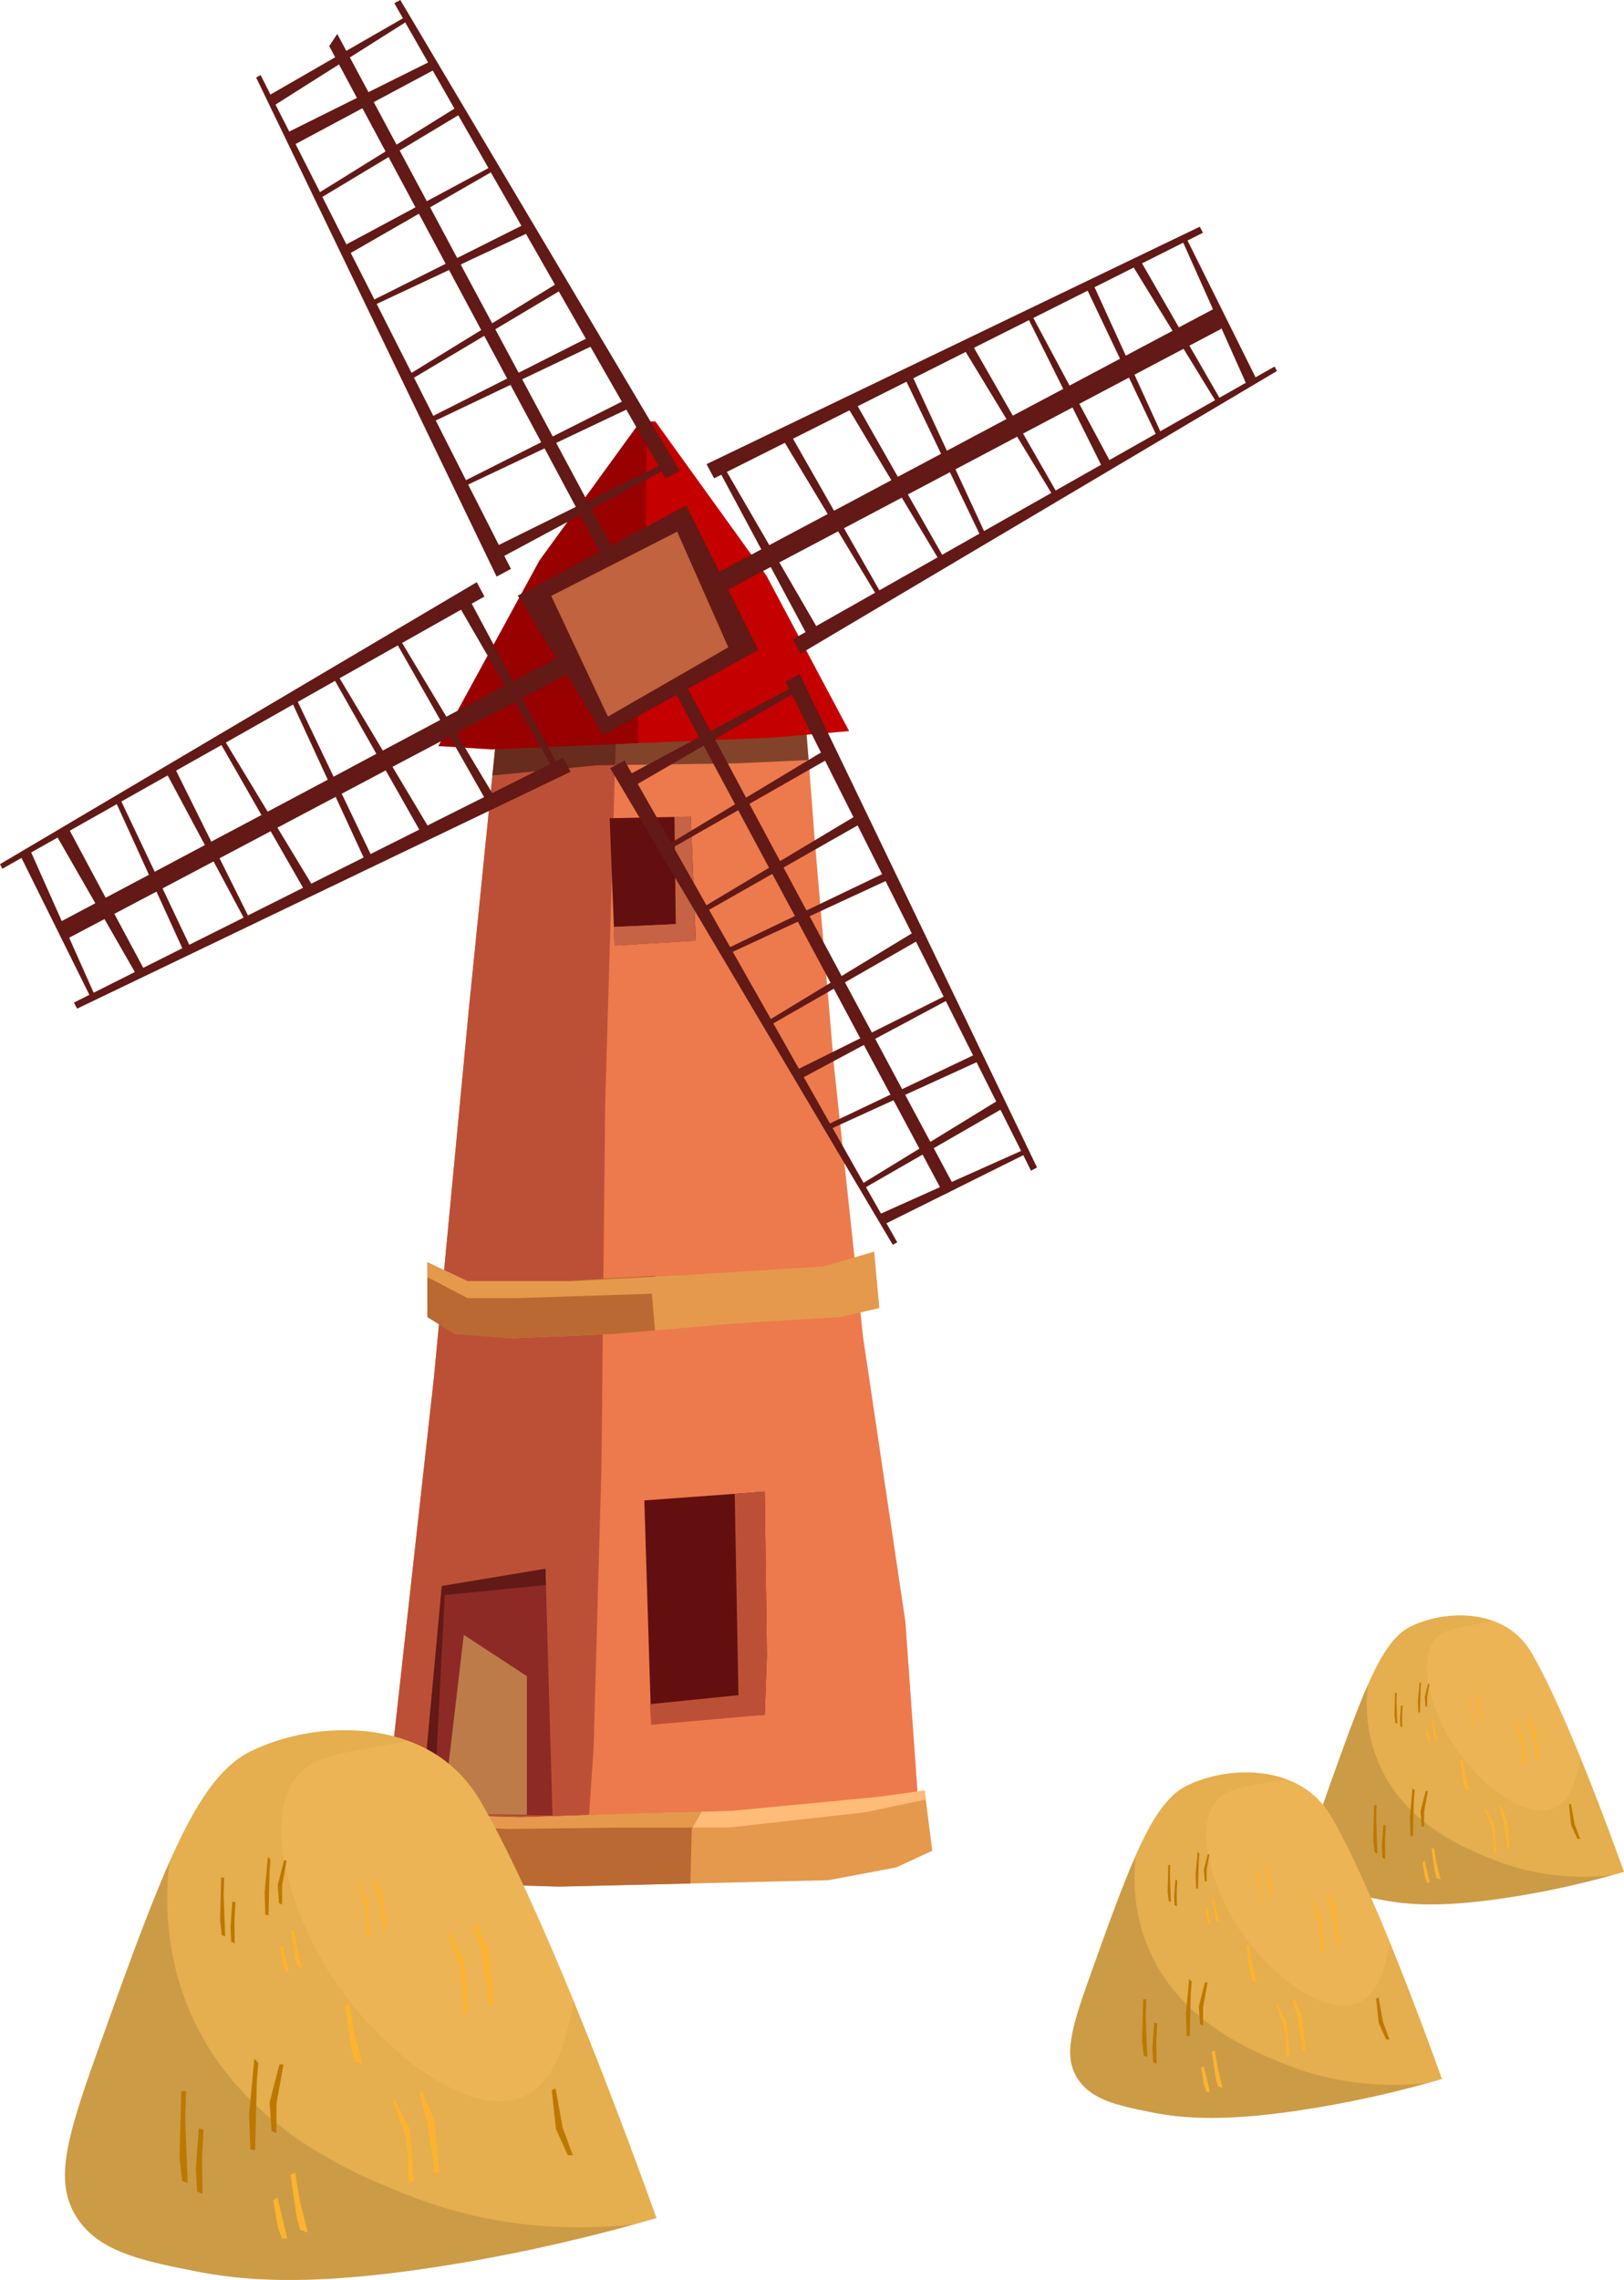 <svg width="177.54" height="249.19" viewBox="0 0 177.54 249.19" xmlns="http://www.w3.org/2000/svg" xmlns:xlink="http://www.w3.org/1999/xlink" xml:space="preserve" overflow="hidden"><defs></defs><g><g><path d="M100.66 200.81 96.03 202.7 54.18 204.18 42.82 202.91 41.98 199.75 47.44 150.54 51.23 110.57 53.83 84.76 54.35 79.56 54.39 79.23 70.16 78.81 88.03 78.35 88.05 78.62 88.4 83.07 89.09 92.06 91.19 116.68 94.35 146.12 98.98 177.25Z" fill="#ED7A4C"/><path d="M51.23 110.57 54.39 79.23 67.38 78.89 66.16 120.67 65.75 160.42 64.9 190.92 64.03 203.82 54.18 204.18 42.82 202.91 41.98 199.75 47.44 150.54Z" fill="#BC5037"/><path d="M43.17 197.09 46.67 198.35 56.91 198.63 69.39 198.21 79.91 197.93 96.03 196.39 101.08 195.69 101.92 202.28 97.99 204.1 90.56 205.5 61.12 206.2 46.67 205.78 41.21 203.68 40.93 200.46 41.35 196.67Z" fill="#E5994C"/><path d="M43.17 197.09 46.67 198.35 56.91 198.63 69.39 198.21 79.91 197.93 96.03 196.39 101.08 195.69 101.21 196.68 94.63 198.07 79.63 199.75 67.85 199.75 55.65 199.9 45.14 199.47 41.16 198.34 41.35 196.67Z" fill="#FFBB78"/><path d="M43.17 197.09 46.67 198.35 56.91 198.63 69.39 198.21 76.68 198.02 75.63 199.86 75.47 205.86 61.12 206.2 46.67 205.78 41.21 203.68 40.93 200.46 41.35 196.67Z" fill="#BA6932"/><path d="M43.17 197.09 46.67 198.35 56.91 198.63 69.39 198.21 76.68 198.02 75.69 199.75 67.85 199.75 55.65 199.9 45.14 199.47 41.16 198.34 41.35 196.67Z" fill="#E5994C"/><path d="M95.57 136.8 96.13 142.97 91.87 143.95 80.51 144.64 71.61 145.41 67.03 145.8 56.11 146.26 49.9 145.8 46.72 143.95 46.72 137.96 51.12 140.03 62.33 140.03 71.63 139.54 75.36 139.34 90.06 138.41Z" fill="#E5994C"/><g><path d="M83.6 163.03 83.83 180.96 83.6 187.42 71.18 188.07 70.44 163.99Z" fill="#630F0F"/><path d="M80.32 163.27 83.6 163.03 83.83 180.96 83.6 187.42 71.18 188.51 71.05 186.26 80.73 185.27Z" fill="#BC5037"/></g><g><path d="M76.06 102.81 67.19 103.35 66.65 89.43 75.52 89.25Z" fill="#630F0F"/><path d="M73.73 89.28 75.52 89.25 76.06 102.81 67.19 103.35 67.11 101.31 73.88 101Z" fill="#C66344"/><path d="M73.88 100.9C74.53 101.41 75.34 102.03 76.05 102.58L76.06 102.81 67.2 103.35 67.12 101.31 73.89 101.01 73.89 100.9Z" fill="#C66344"/></g><path d="M88.4 83.07 80.58 83.43 65.23 83.65 53.83 84.76 54.35 79.56 70.78 78.93 88.05 78.62Z" opacity="0.45"/><path d="M70.02 46.06 71.65 46.06 83.78 62.9 92.83 79.91 84.14 80.64 70.74 81.18 47.93 81.54 58.98 61.27Z" fill="#C40000"/><path d="M70.02 46.06 70.71 46.06 70.56 61.45 69.65 71.77 69.8 81.22 53.72 81.91 47.93 81.54 58.98 61.27Z" fill="#990000"/><path d="M71.63 139.54 71.26 141.42 71.61 145.41 67.03 145.8 56.11 146.26 55.41 146.26 49.67 145.8 46.72 143.95 46.72 137.96 50.79 140.03 61.16 140.03 71.65 139.43Z" fill="#BA6932"/><path d="M62.33 140.03 73.65 139.43 73.26 141.32 70.66 141.42 56.57 141.88 51.12 141.88 46.72 139.58 46.72 137.96 51.12 140.03Z" fill="#E5994C"/><path d="M60.4 198.43 59.63 171.46 48.3 173.35 46 198.25Z" fill="#8E2A25"/><path d="M47.39 198.43 48.62 174.33 59.68 173.23 59.63 171.46 48.3 173.35 46 198.25Z" fill="#631915"/><path d="M57.6 198.34 57.6 183.2 50.7 178.68 48.4 198.28Z" fill="#FFEC7C" opacity="0.42"/><g><path d="M72.27 66.12C73.89 69.15 74.24 72.13 73.04 72.77 71.84 73.41 69.55 71.47 67.93 68.44 66.31 65.41 65.96 62.43 67.16 61.79 68.36 61.15 70.65 63.08 72.27 66.12Z" fill="#631915"/><g><path d="M77.24 50.73 131.16 24.78 131.51 25.44 78.07 52.28Z" fill="#631915"/><path d="M139.6 40.55 87.52 71.44 86.68 69.87 139.34 40.06Z" fill="#631915"/><path d="M129.22 26.22 136.43 42.37 137.26 41.24 129.67 25.98Z" fill="#631915"/><path d="M124.75 28.61 133.56 43.91 133 44.01 123.85 29.09Z" fill="#631915"/><path d="M86.22 47.12 96.29 64.79 95.72 64.87 85.32 47.6Z" fill="#631915"/><path d="M93.49 43.91 103.52 61.55 103.08 61.9 92.6 44.39Z" fill="#631915"/><path d="M106.3 37.7 115.76 54.23 115.2 54.32 105.4 38.18Z" fill="#631915"/><path d="M119.35 30.71 126.98 47.43 126.48 47.7 118.72 31.38Z" fill="#631915"/><path d="M99.6 40.8 107.97 58.89 107.47 59.16 98.99 41.49Z" fill="#631915"/><path d="M112.71 34.27 121.28 50.28 120.65 51.36 112.49 34.99Z" fill="#631915"/><path d="M78.51 51.24 88.47 69.84 89.45 68.8 79.46 51.58Z" fill="#631915"/></g><g><path d="M113.37 127.6 112.71 127.95 111.87 126.26 111.63 125.79 109.37 121.29 108.91 120.39 106.76 116.1 106.38 115.35 103.4 109.41 103.16 108.93 100.14 102.92 99.68 102.02 98.13 98.93 96.81 96.29 96.43 95.54 93.76 90.22 93.3 89.32 93.3 89.31 90.2 83.14 89.75 82.25 86.57 75.91 86.26 75.3 85.87 74.51 87.42 73.68 99.57 98.92Z" fill="#631915"/><path d="M98.09 135.78 97.6 136.05 75.69 99.1 66.71 83.96 68.28 83.12 69.06 84.51 69.72 85.68 73.37 92.11 73.63 92.58 77.23 98.94 77.31 99.09 77.52 99.45 79.82 103.51 80.11 104.03 84.27 111.37 84.54 111.85 87.11 116.41 87.16 116.49 87.24 116.63 87.27 116.68 87.34 116.8 87.35 116.81 87.87 117.73 90.73 122.79 91.02 123.29 94.41 129.28 94.67 129.75 96.31 132.64 96.91 133.7Z" fill="#631915"/><path d="M112.17 126.11 111.87 126.26 103.24 130.55 103.2 130.57 96.91 133.7 95.78 132.87 96.31 132.64 102.76 129.75 104.05 129.18 111.63 125.79 111.93 125.66Z" fill="#631915"/><path d="M109.54 121.2 109.37 121.29 102.08 125.49 100.86 126.19 94.67 129.75 94.24 130 94.14 129.44 94.41 129.28 100.51 125.54 101.71 124.8 108.91 120.39 109.06 120.3Z" fill="#631915"/><path d="M91.04 82.66 73.37 92.74 73.28 92.17 90.56 81.76Z" fill="#631915"/><path d="M94.24 89.94 76.6 99.96 76.26 99.52 93.76 89.04Z" fill="#631915"/><path d="M100.45 102.74 83.92 112.21 83.83 111.64 99.97 101.84Z" fill="#631915"/><path d="M107.44 115.79 106.76 116.1 98.96 119.66 98.96 119.67 97.68 120.25 91.02 123.29 90.72 123.43 90.45 122.92 90.73 122.79 97.35 119.64 98.62 119.04 106.38 115.35 106.77 115.16Z" fill="#631915"/><path d="M97.35 96.05 79.26 104.42 78.99 103.91 96.67 95.43Z" fill="#631915"/><path d="M103.88 109.15 103.4 109.41 95.68 113.54 95.68 113.54 94.44 114.21 87.87 117.73 86.79 117.1 87.35 116.81 94.05 113.48 95.31 112.85 103.16 108.93Z" fill="#631915"/><path d="M86.91 74.96 68.31 84.92 69.35 85.89 86.57 75.91Z" fill="#631915"/></g><g><path d="M74.32 51.46 72.77 52.29 72.32 51.52 71.99 50.93 68.47 44.77 68.39 44.63 67.98 43.9 64.55 37.9 64.55 37.9 64.05 37.03 61.09 31.85 60.67 31.12 60.67 31.12 57.5 25.56 57.5 25.56 57 24.68 56.05 23.01 53.66 18.84 53.4 18.37 50.1 12.6 49.68 11.87 47.31 7.71 46.8 6.83 44.3 2.45 44.05 2 43.11 0.35 43.76 0 56.85 22.04Z" fill="#631915"/><path d="M55.86 62.18 54.29 63.02 42.81 39.19 28 8.47 28.49 8.2 29.57 10.34 30.12 11.43 31.62 14.38 32.31 15.74 34.98 21 34.98 21.01 35.24 21.52 37.87 26.71 38.35 27.64 38.36 27.66 38.43 27.81 38.45 27.85 40.93 32.73 41.18 33.22 43.67 38.14 44.99 40.75 45.26 41.28 47.37 45.45 47.64 45.96 50.94 52.48 51.18 52.96 54.53 59.56 55.13 60.75Z" fill="#631915"/><path d="M44.58 2.27 44.3 2.45 38.25 6.28 37.06 7.04 30.12 11.43 29.64 11.74 29.57 10.34 29.57 10.33 36.64 6.26 37.86 5.56 44.05 2 44.34 1.83Z" fill="#631915"/><path d="M47.46 7.63 47.31 7.71 40.86 11.16 39.62 11.83 32.31 15.74 31.9 15.96 31.17 14.61 31.62 14.38 39.02 10.7 40.28 10.07 46.8 6.83 46.98 6.74Z" fill="#631915"/><path d="M68.83 43.47 50.66 52.62 51.1 53 69.32 44.37Z" fill="#631915"/><path d="M64.55 36.77 46.44 45.92 46.61 46.45 65.03 37.67Z" fill="#631915"/><path d="M57.8 25.42 57.5 25.56 57.5 25.56 51.76 28.25 51.75 28.25 50.37 28.91 49.09 29.51 41.18 33.22 41.11 33.25 40.71 33.44 40.29 33.05 40.87 32.76 40.93 32.73 48.72 28.83 49.98 28.2 53.07 26.65 57 24.68 57.32 24.52Z" fill="#631915"/><path d="M50.47 12.38 50.1 12.6 43.69 16.45 42.48 17.17 35.24 21.52 34.97 21.69 34.7 21.18 34.98 21.01 34.98 21 42.15 16.55 43.35 15.81 49.68 11.87 50.31 11.48Z" fill="#631915"/><path d="M61.18 30.8 44.2 41.24 44.47 41.75 61.31 31.72Z" fill="#631915"/><path d="M53.88 18.11 53.66 18.84 47.02 22.66 45.8 23.36 38.35 27.64 37.8 27.96 37.87 26.71 45.42 22.66 46.66 21.99 53.4 18.37Z" fill="#631915"/><path d="M72.97 51.17 54.38 61.16 54.15 59.75 71.99 50.93Z" fill="#631915"/></g><g><path d="M62.38 84.35 42.59 93.84 8.43 110.24 8.08 109.58 9.77 108.73 10.24 108.5 14.74 106.24 15.66 105.78 19.93 103.64 20.69 103.26 26.63 100.29 27.11 100.05 27.11 100.05 33.13 97.03 34.03 96.58 39.75 93.72 40.51 93.34 42.25 92.47 45.84 90.67 45.84 90.67 46.74 90.22 52.92 87.12 53.81 86.68 60.15 83.5 60.16 83.5 60.76 83.2 61.55 82.8Z" fill="#631915"/><path d="M52.96 65.2 51.57 65.98 50.4 66.64 43.96 70.27 43.49 70.54 37.55 73.89 37.13 74.13 36.62 74.42 32.56 76.71 32.05 77 32.04 77 24.69 81.16 24.21 81.43 19.26 84.22 19.25 84.23 18.33 84.75 13.27 87.6 12.77 87.89 7.63 90.79 6.3 91.54 3.41 93.17 2.35 93.77 0.26 94.95 0 94.45 37.19 72.46 52.12 63.63Z" fill="#631915"/><path d="M10.37 108.8 9.92 109.04 9.77 108.73 6.86 102.86 2.35 93.77 3.18 92.64 3.41 93.17 6.75 100.67 7.56 102.49 10.24 108.5Z" fill="#631915"/><path d="M15.74 105.94 14.84 106.41 14.74 106.24 11.42 100.45 10.42 98.72 6.3 91.54 6.05 91.1 7.41 90.38 7.63 90.79 11.55 98.12 12.5 99.88 15.66 105.78Z" fill="#631915"/><path d="M53.4 87.96 43.34 70.27 43.91 70.19 54.29 87.48Z" fill="#631915"/><path d="M46.11 91.16 36.11 73.5 36.55 73.16 47.01 90.68Z" fill="#631915"/><path d="M34.2 96.86 33.3 97.34 33.13 97.03 29.59 90.85 28.58 89.08 24.21 81.43 24.18 81.37 23.86 80.81 24.42 80.72 24.65 81.09 24.69 81.16 29.26 88.71 30.33 90.46 34.03 96.58 34.03 96.58Z" fill="#631915"/><path d="M20.87 103.65 20.24 104.32 19.93 103.64 17.11 97.45 16.28 95.61 12.77 87.89 12.63 87.59 13.14 87.32 13.27 87.6 16.91 95.28 17.77 97.1 20.69 103.26Z" fill="#631915"/><path d="M40 94.26 31.65 76.16 32.16 75.88 40.62 93.57Z" fill="#631915"/><path d="M27.11 100.05 27.11 100.05 26.89 100.77 26.63 100.29 23.35 94.15 22.4 92.36 18.33 84.75 18.96 83.67 19.25 84.23 23.1 91.99 24 93.8Z" fill="#631915"/><path d="M61.1 83.84 51.17 65.23 50.19 66.27 60.16 83.5Z" fill="#631915"/></g><path d="M133.51 35.94 130.03 37.78 129.39 38.12 124.03 40.95 123.42 41.27 117.99 44.14 117.25 44.53 117.24 44.54 111.84 47.39 111.19 47.73 104.46 51.29 103.85 51.61 99.25 54.04 98.59 54.39 92.27 57.73 91.63 58.07 85.2 61.47 84.26 61.97 79.6 64.43 77.35 65.61 73.08 67.87 71.64 68.63 70.39 69.29 68.93 70.07 63.84 72.75 63.84 72.75 61.94 73.76 61.93 73.76 57.09 76.32 56.26 76.76 49.88 80.13 49.88 80.13 49.16 80.51 42.91 83.81 42.17 84.2 40.4 85.14 37.36 86.75 36.7 87.09 30.33 90.46 29.59 90.85 24.01 93.8 24 93.8 23.35 94.15 17.77 97.1 17.11 97.45 12.5 99.88 11.42 100.45 7.56 102.49 6.86 102.86 6.53 100.79 6.75 100.67 10.42 98.72 11.55 98.12 16.28 95.61 16.91 95.28 22.4 92.36 23.1 91.99 23.11 91.98 28.58 89.08 29.26 88.71 35.83 85.22 36.47 84.89 39.87 83.07 41.15 82.39 41.85 82.03 48.12 78.69 48.8 78.33 55.2 74.93 56.09 74.45 60.82 71.95 62.93 70.82 67.82 68.23 69.38 67.4 70.62 66.74 72.16 65.92 76.48 63.63 78.63 62.49 83.23 60.04 84.1 59.58 90.49 56.18 91.18 55.82 97.45 52.48 98.16 52.11 102.88 49.6 103.52 49.26 110.02 45.8 110.72 45.43 116.23 42.51 116.24 42.5 116.93 42.14 122.44 39.21 123.08 38.87 128.18 36.16 128.88 35.78 132.6 33.81 133.36 33.4 133.5 35.81Z" fill="#631915"/><path d="M104.44 129.91 103.24 130.55 103.2 130.57 102.76 129.75 100.86 126.19 100.51 125.54 97.68 120.25 97.35 119.64 94.44 114.21 94.05 113.48 94.04 113.47 91.15 108.06 90.8 107.41 87.22 100.73 86.9 100.11 86.31 99.02 84.43 95.51 84.07 94.84 80.7 88.55 80.36 87.91 76.93 81.5 76.43 80.57 73.96 75.96 73.16 74.47 72.31 72.88 70.39 69.29 69.38 67.4 66.67 62.34 66.67 62.34 66.47 61.96 65.58 60.3 63.43 56.3 62.95 55.4 59.53 49 59.17 48.34 55.81 42.07 55.44 41.37 52.94 36.71 52.61 36.08 49.74 30.72 49.09 29.51 48.72 28.83 45.8 23.37 45.8 23.36 45.42 22.66 42.48 17.17 42.15 16.55 39.62 11.83 39.02 10.7 37.06 7.04 36.64 6.26 35.99 5.04 36.87 3.71 37.86 5.56 38.25 6.28 40.28 10.07 40.86 11.16 43.35 15.81 43.69 16.45 46.66 21.99 47.02 22.66 47.02 22.66 49.98 28.2 50.37 28.91 50.7 29.54 53.81 35.34 54.15 35.99 56.7 40.74 57.09 41.46 60.43 47.71 60.8 48.4 64.21 54.77 64.67 55.63 66.82 59.63 67.72 61.32 67.92 61.69 70.62 66.74 71.64 68.63 73.54 72.19 74.38 73.76 75.19 75.28 77.67 79.9 78.15 80.79 81.56 87.18 81.93 87.85 81.93 87.86 85.28 94.12 85.66 94.82 87.9 99.01 88.17 99.5 88.51 100.14 92.01 106.68 92.37 107.36 95.31 112.84 95.31 112.85 95.68 113.54 95.68 113.54 98.62 119.04 98.96 119.66 98.96 119.67 101.71 124.8 102.08 125.49 104.05 129.18Z" fill="#631915"/><path d="M56.61 65.1 75.02 55.24 82.9 71.04 65.99 80.34Z" fill="#631915"/><path d="M66.46 78.32 60.26 65.13 74.03 58.11 79.62 70.75Z" fill="#C0633E"/></g></g><g><path d="M177.54 204.59C177.12 204.71 176.71 204.83 176.31 204.94 172.12 206.1 168.55 206.8 165.87 207.24 157.91 208.55 153.91 208.22 150.91 207.62 147.84 207.01 145.39 206.48 144.16 204.47 142.96 202.5 143.57 200.15 145.3 195.32 146.99 190.58 148.32 186.89 149.55 184.12 151.08 180.66 152.46 178.63 154.2 177.78 156.82 176.49 160.4 176.11 163.29 177.18 163.96 177.43 164.6 177.75 165.18 178.16 166.57 179.14 167.28 180.37 167.64 181 169.29 183.93 171.14 188.1 172.8 192.16 175.03 197.62 176.92 202.88 177.54 204.59Z" fill="#E5AE4E"/><path d="M176.31 204.94C172.12 206.1 168.55 206.8 165.87 207.24 157.91 208.55 153.91 208.22 150.91 207.62 147.84 207.01 145.39 206.48 144.16 204.47 142.96 202.5 143.57 200.15 145.3 195.32 146.99 190.58 148.32 186.89 149.55 184.12 149.29 186.29 149.36 188.93 150.33 191.7 152.96 199.22 160.27 202.09 163.37 203.31 168.31 205.25 172.94 205.32 176.31 204.94Z" opacity="0.11"/><path d="M172.79 192.15C172.3 194.49 171.74 196.74 169.97 197.57 166.7 199.09 161.52 194.69 158.99 190.88 156.7 187.43 154.67 181.58 157.03 179.02 157.84 178.14 159.27 177.89 162.14 177.38 162.54 177.31 162.92 177.24 163.28 177.18 163.95 177.43 164.59 177.75 165.17 178.16 166.56 179.14 167.27 180.37 167.63 181 169.28 183.92 171.13 188.09 172.79 192.15Z" fill="#FFC269" opacity="0.3"/><path d="M150.49 197.29 150.22 197.29 150.12 201.12 150.27 202.45 150.58 202.57 150.45 198.86Z" fill="#BC7800"/><path d="M154.13 198.6 154.19 200.64 154.47 200.68 154.57 196.69 154.65 195.67 154.42 195.44Z" fill="#BC7800"/><path d="M155.3 197.94 155.41 199.59 155.68 199.71 155.69 197.99 156.1 195.76 155.86 195.76Z" fill="#BC7800"/><path d="M171.76 199.47 172.44 200.97 172.74 200.99 172.14 199.37 171.74 197.14 171.52 197.23Z" fill="#BC7800"/><path d="M151.23 199.45 151.06 201.79 151.13 203.05 151.44 203.2 151.41 201.13 151.5 199.49Z" fill="#BC7800"/><path d="M162.46 197.71 162.38 197.86 163.12 199.9 163.27 201.23 163.3 202.6 163.61 202.45 163.35 199.43Z" fill="#FCB330"/><path d="M164.07 197.29 163.91 197.44 164.33 198.97 164.75 201.55 164.71 201.98 165.06 201.98 164.76 198.93Z" fill="#FCB330"/><path d="M155.51 203.58 155.77 205.1 156 205.77 156.32 205.77 155.74 203.38Z" fill="#FCB330"/><path d="M156.77 201.98 156.49 202.1 156.87 204.64 157.06 205.27 157.49 205.43 157.03 203.58Z" fill="#FCB330"/><path d="M165.6 188.02 165.52 188.18 166.25 190.22 166.4 191.55 166.43 192.92 166.74 192.76 166.49 189.75Z" fill="#FCB330"/><path d="M167.2 187.6 167.04 187.76 167.47 189.28 167.88 191.87 167.84 192.3 168.19 192.3 167.9 189.25Z" fill="#FCB330"/><path d="M159.9 192.29 159.63 192.41 160.01 194.96 160.2 195.58 160.63 195.74 160.17 193.9Z" fill="#FCB330"/><path d="M152.69 185.02 152.51 185.02 152.45 187.47 152.55 188.32 152.75 188.4 152.66 186.02Z" fill="#BC7800"/><path d="M155.01 185.86 155.06 187.16 155.23 187.19 155.3 184.63 155.35 183.98 155.2 183.83Z" fill="#BC7800"/><path d="M155.77 185.43 155.84 186.49 156.01 186.56 156.02 185.46 156.28 184.03 156.13 184.03Z" fill="#BC7800"/><path d="M153.16 186.4 153.05 187.9 153.1 188.7 153.29 188.8 153.28 187.48 153.33 186.42Z" fill="#BC7800"/><path d="M160.35 185.28 160.3 185.38 160.77 186.69 160.87 187.54 160.89 188.42 161.09 188.32 160.92 186.39Z" fill="#FCB330"/><path d="M161.38 185.01 161.28 185.11 161.55 186.09 161.82 187.75 161.79 188.02 162.02 188.02 161.83 186.07Z" fill="#FCB330"/><path d="M155.9 189.04 156.07 190.02 156.22 190.45 156.42 190.45 156.05 188.92Z" fill="#FCB330"/><path d="M156.71 188.02 156.53 188.09 156.77 189.72 156.9 190.12 157.17 190.23 156.88 189.05Z" fill="#FCB330"/></g><g><path d="M71.77 242.43C70.98 242.66 70.2 242.88 69.43 243.09 61.47 245.29 54.67 246.63 49.57 247.47 34.44 249.96 26.82 249.33 21.13 248.19 15.29 247.03 10.63 246.03 8.29 242.19 6.01 238.44 7.17 233.98 10.45 224.79 13.67 215.78 16.2 208.76 18.53 203.49 21.44 196.92 24.07 193.06 27.37 191.43 32.36 188.97 39.15 188.26 44.66 190.28 45.94 190.75 47.15 191.37 48.25 192.15 50.9 194.02 52.25 196.34 52.93 197.55 56.07 203.13 59.58 211.06 62.74 218.77 66.99 229.17 70.6 239.17 71.77 242.43Z" fill="#E5AE4E"/><path d="M69.42 243.1C61.46 245.3 54.66 246.64 49.56 247.48 34.43 249.97 26.81 249.34 21.12 248.2 15.28 247.04 10.62 246.04 8.28 242.2 6 238.45 7.16 233.99 10.44 224.8 13.66 215.79 16.19 208.77 18.52 203.5 18.04 207.63 18.17 212.66 20 217.92 24.99 232.21 38.9 237.68 44.8 240 54.22 243.69 63.03 243.82 69.42 243.1Z" opacity="0.11"/><path d="M62.73 218.77C61.79 223.22 60.74 227.51 57.36 229.07 51.13 231.96 41.29 223.6 36.48 216.35 32.12 209.78 28.26 198.67 32.76 193.79 34.3 192.12 37.03 191.64 42.48 190.67 43.24 190.53 43.97 190.41 44.65 190.29 45.93 190.76 47.14 191.38 48.24 192.16 50.89 194.03 52.24 196.35 52.92 197.56 56.07 203.13 59.58 211.06 62.73 218.77Z" fill="#FFC269" opacity="0.3"/><path d="M20.34 228.56 19.82 228.55 19.63 235.84 19.92 238.37 20.51 238.6 20.25 231.53Z" fill="#BC7800"/><path d="M27.24 231.05 27.37 234.92 27.89 234.99 28.08 227.41 28.24 225.47 27.8 225.02Z" fill="#BC7800"/><path d="M29.48 229.79 29.69 232.92 30.21 233.15 30.23 229.87 30.99 225.64 30.55 225.63Z" fill="#BC7800"/><path d="M60.78 232.7 62.07 235.55 62.63 235.58 61.5 232.51 60.74 228.27 60.32 228.43Z" fill="#BC7800"/><path d="M21.73 232.65 21.41 237.12 21.55 239.5 22.14 239.8 22.09 235.86 22.25 232.73Z" fill="#BC7800"/><path d="M43.1 229.35 42.95 229.64 44.34 233.52 44.62 236.05 44.69 238.65 45.28 238.36 44.79 232.63Z" fill="#FCB330"/><path d="M46.15 228.54 45.85 228.84 46.65 231.74 47.45 236.66 47.37 237.47 48.04 237.48 47.47 231.67Z" fill="#FCB330"/><path d="M29.87 240.51 30.38 243.41 30.82 244.68 31.41 244.68 30.32 240.14Z" fill="#FCB330"/><path d="M32.27 237.47 31.75 237.69 32.47 242.53 32.83 243.72 33.65 244.02 32.77 240.52Z" fill="#FCB330"/><path d="M49.06 210.93 48.9 211.22 50.3 215.1 50.58 217.63 50.65 220.23 51.24 219.94 50.75 214.21Z" fill="#FCB330"/><path d="M52.11 210.12 51.81 210.42 52.61 213.32 53.41 218.24 53.33 219.06 54 219.06 53.43 213.25Z" fill="#FCB330"/><path d="M38.23 219.05 37.71 219.27 38.42 224.11 38.79 225.3 39.61 225.6 38.73 222.1Z" fill="#FCB330"/><path d="M24.51 205.21 24.18 205.21 24.06 209.88 24.24 211.5 24.62 211.64 24.45 207.12Z" fill="#BC7800"/><path d="M28.93 206.81 29.01 209.28 29.35 209.33 29.47 204.48 29.57 203.24 29.29 202.95Z" fill="#BC7800"/><path d="M30.37 206 30.5 208.01 30.83 208.15 30.84 206.05 31.33 203.34 31.05 203.34Z" fill="#BC7800"/><path d="M25.4 207.84 25.2 210.69 25.28 212.22 25.66 212.41 25.63 209.89 25.74 207.89Z" fill="#BC7800"/><path d="M39.08 205.72 38.99 205.91 39.88 208.39 40.06 210.01 40.1 211.68 40.48 211.49 40.17 207.82Z" fill="#FCB330"/><path d="M41.04 205.2 40.85 205.39 41.36 207.25 41.87 210.4 41.82 210.92 42.25 210.92 41.89 207.21Z" fill="#FCB330"/><path d="M30.61 212.87 30.94 214.72 31.22 215.53 31.6 215.54 30.9 212.63Z" fill="#FCB330"/><path d="M32.15 210.92 31.82 211.06 32.28 214.16 32.51 214.92 33.03 215.12 32.47 212.87Z" fill="#FCB330"/></g><g><path d="M157.64 227.23C157.14 227.37 156.65 227.51 156.17 227.65 151.17 229.03 146.89 229.87 143.69 230.4 134.18 231.97 129.39 231.57 125.81 230.85 122.14 230.12 119.21 229.49 117.74 227.08 116.31 224.72 117.03 221.92 119.1 216.14 121.12 210.48 122.71 206.06 124.18 202.75 126.01 198.62 127.66 196.19 129.74 195.17 132.88 193.63 137.15 193.18 140.61 194.45 141.41 194.75 142.17 195.13 142.87 195.62 144.53 196.8 145.39 198.26 145.81 199.01 147.78 202.52 149.99 207.5 151.97 212.35 154.64 218.9 156.9 225.18 157.64 227.23Z" fill="#E5AE4E"/><path d="M156.17 227.65C151.17 229.03 146.89 229.87 143.69 230.4 134.18 231.97 129.39 231.57 125.81 230.85 122.14 230.12 119.21 229.49 117.74 227.08 116.31 224.72 117.03 221.92 119.1 216.14 121.12 210.48 122.71 206.06 124.18 202.75 123.88 205.35 123.96 208.51 125.11 211.81 128.25 220.8 136.99 224.23 140.7 225.69 146.61 228.02 152.14 228.1 156.17 227.65Z" opacity="0.11"/><path d="M151.96 212.36C151.37 215.16 150.71 217.85 148.59 218.84 144.68 220.66 138.49 215.4 135.46 210.84 132.72 206.71 130.29 199.73 133.12 196.66 134.09 195.61 135.8 195.31 139.23 194.7 139.71 194.62 140.16 194.53 140.6 194.46 141.4 194.76 142.16 195.14 142.86 195.63 144.52 196.81 145.38 198.27 145.8 199.02 147.77 202.52 149.98 207.51 151.96 212.36Z" fill="#FFC269" opacity="0.3"/><path d="M125.31 218.51 124.98 218.51 124.86 223.09 125.04 224.68 125.42 224.82 125.25 220.38Z" fill="#BC7800"/><path d="M129.65 220.07 129.73 222.51 130.06 222.55 130.18 217.79 130.28 216.57 130 216.29Z" fill="#BC7800"/><path d="M131.06 219.29 131.19 221.25 131.51 221.39 131.53 219.34 132.01 216.67 131.73 216.67Z" fill="#BC7800"/><path d="M150.73 221.11 151.54 222.9 151.9 222.92 151.19 220.99 150.71 218.33 150.44 218.43Z" fill="#BC7800"/><path d="M126.18 221.08 125.98 223.89 126.07 225.39 126.44 225.57 126.41 223.1 126.51 221.13Z" fill="#BC7800"/><path d="M139.62 219 139.52 219.19 140.4 221.63 140.58 223.22 140.62 224.85 140.99 224.67 140.68 221.07Z" fill="#FCB330"/><path d="M141.54 218.5 141.35 218.69 141.85 220.51 142.35 223.6 142.3 224.11 142.72 224.12 142.37 220.47Z" fill="#FCB330"/><path d="M131.3 226.02 131.62 227.85 131.9 228.64 132.27 228.64 131.59 225.79Z" fill="#FCB330"/><path d="M132.81 224.11 132.48 224.25 132.93 227.29 133.16 228.04 133.68 228.23 133.13 226.03Z" fill="#FCB330"/><path d="M143.36 207.43 143.27 207.61 144.14 210.05 144.32 211.64 144.36 213.28 144.74 213.09 144.43 209.49Z" fill="#FCB330"/><path d="M145.28 206.92 145.09 207.11 145.6 208.93 146.1 212.02 146.05 212.54 146.47 212.54 146.11 208.89Z" fill="#FCB330"/><path d="M136.56 212.53 136.23 212.67 136.68 215.71 136.91 216.46 137.42 216.65 136.87 214.45Z" fill="#FCB330"/><path d="M127.93 203.83 127.72 203.83 127.65 206.77 127.76 207.78 128 207.88 127.9 205.03Z" fill="#BC7800"/><path d="M130.71 204.84 130.76 206.39 130.97 206.42 131.05 203.37 131.11 202.59 130.93 202.41Z" fill="#BC7800"/><path d="M131.61 204.33 131.7 205.59 131.91 205.68 131.91 204.36 132.22 202.66 132.04 202.66Z" fill="#BC7800"/><path d="M128.49 205.48 128.36 207.28 128.42 208.24 128.66 208.36 128.64 206.77 128.7 205.51Z" fill="#BC7800"/><path d="M137.09 204.15 137.03 204.27 137.59 205.83 137.71 206.85 137.73 207.9 137.97 207.78 137.78 205.47Z" fill="#FCB330"/><path d="M138.32 203.83 138.2 203.95 138.53 205.12 138.85 207.09 138.81 207.42 139.08 207.42 138.86 205.09Z" fill="#FCB330"/><path d="M131.77 208.64 131.97 209.81 132.15 210.32 132.39 210.32 131.95 208.5Z" fill="#FCB330"/><path d="M132.73 207.42 132.52 207.51 132.81 209.46 132.96 209.94 133.29 210.06 132.94 208.65Z" fill="#FCB330"/></g></g></svg>